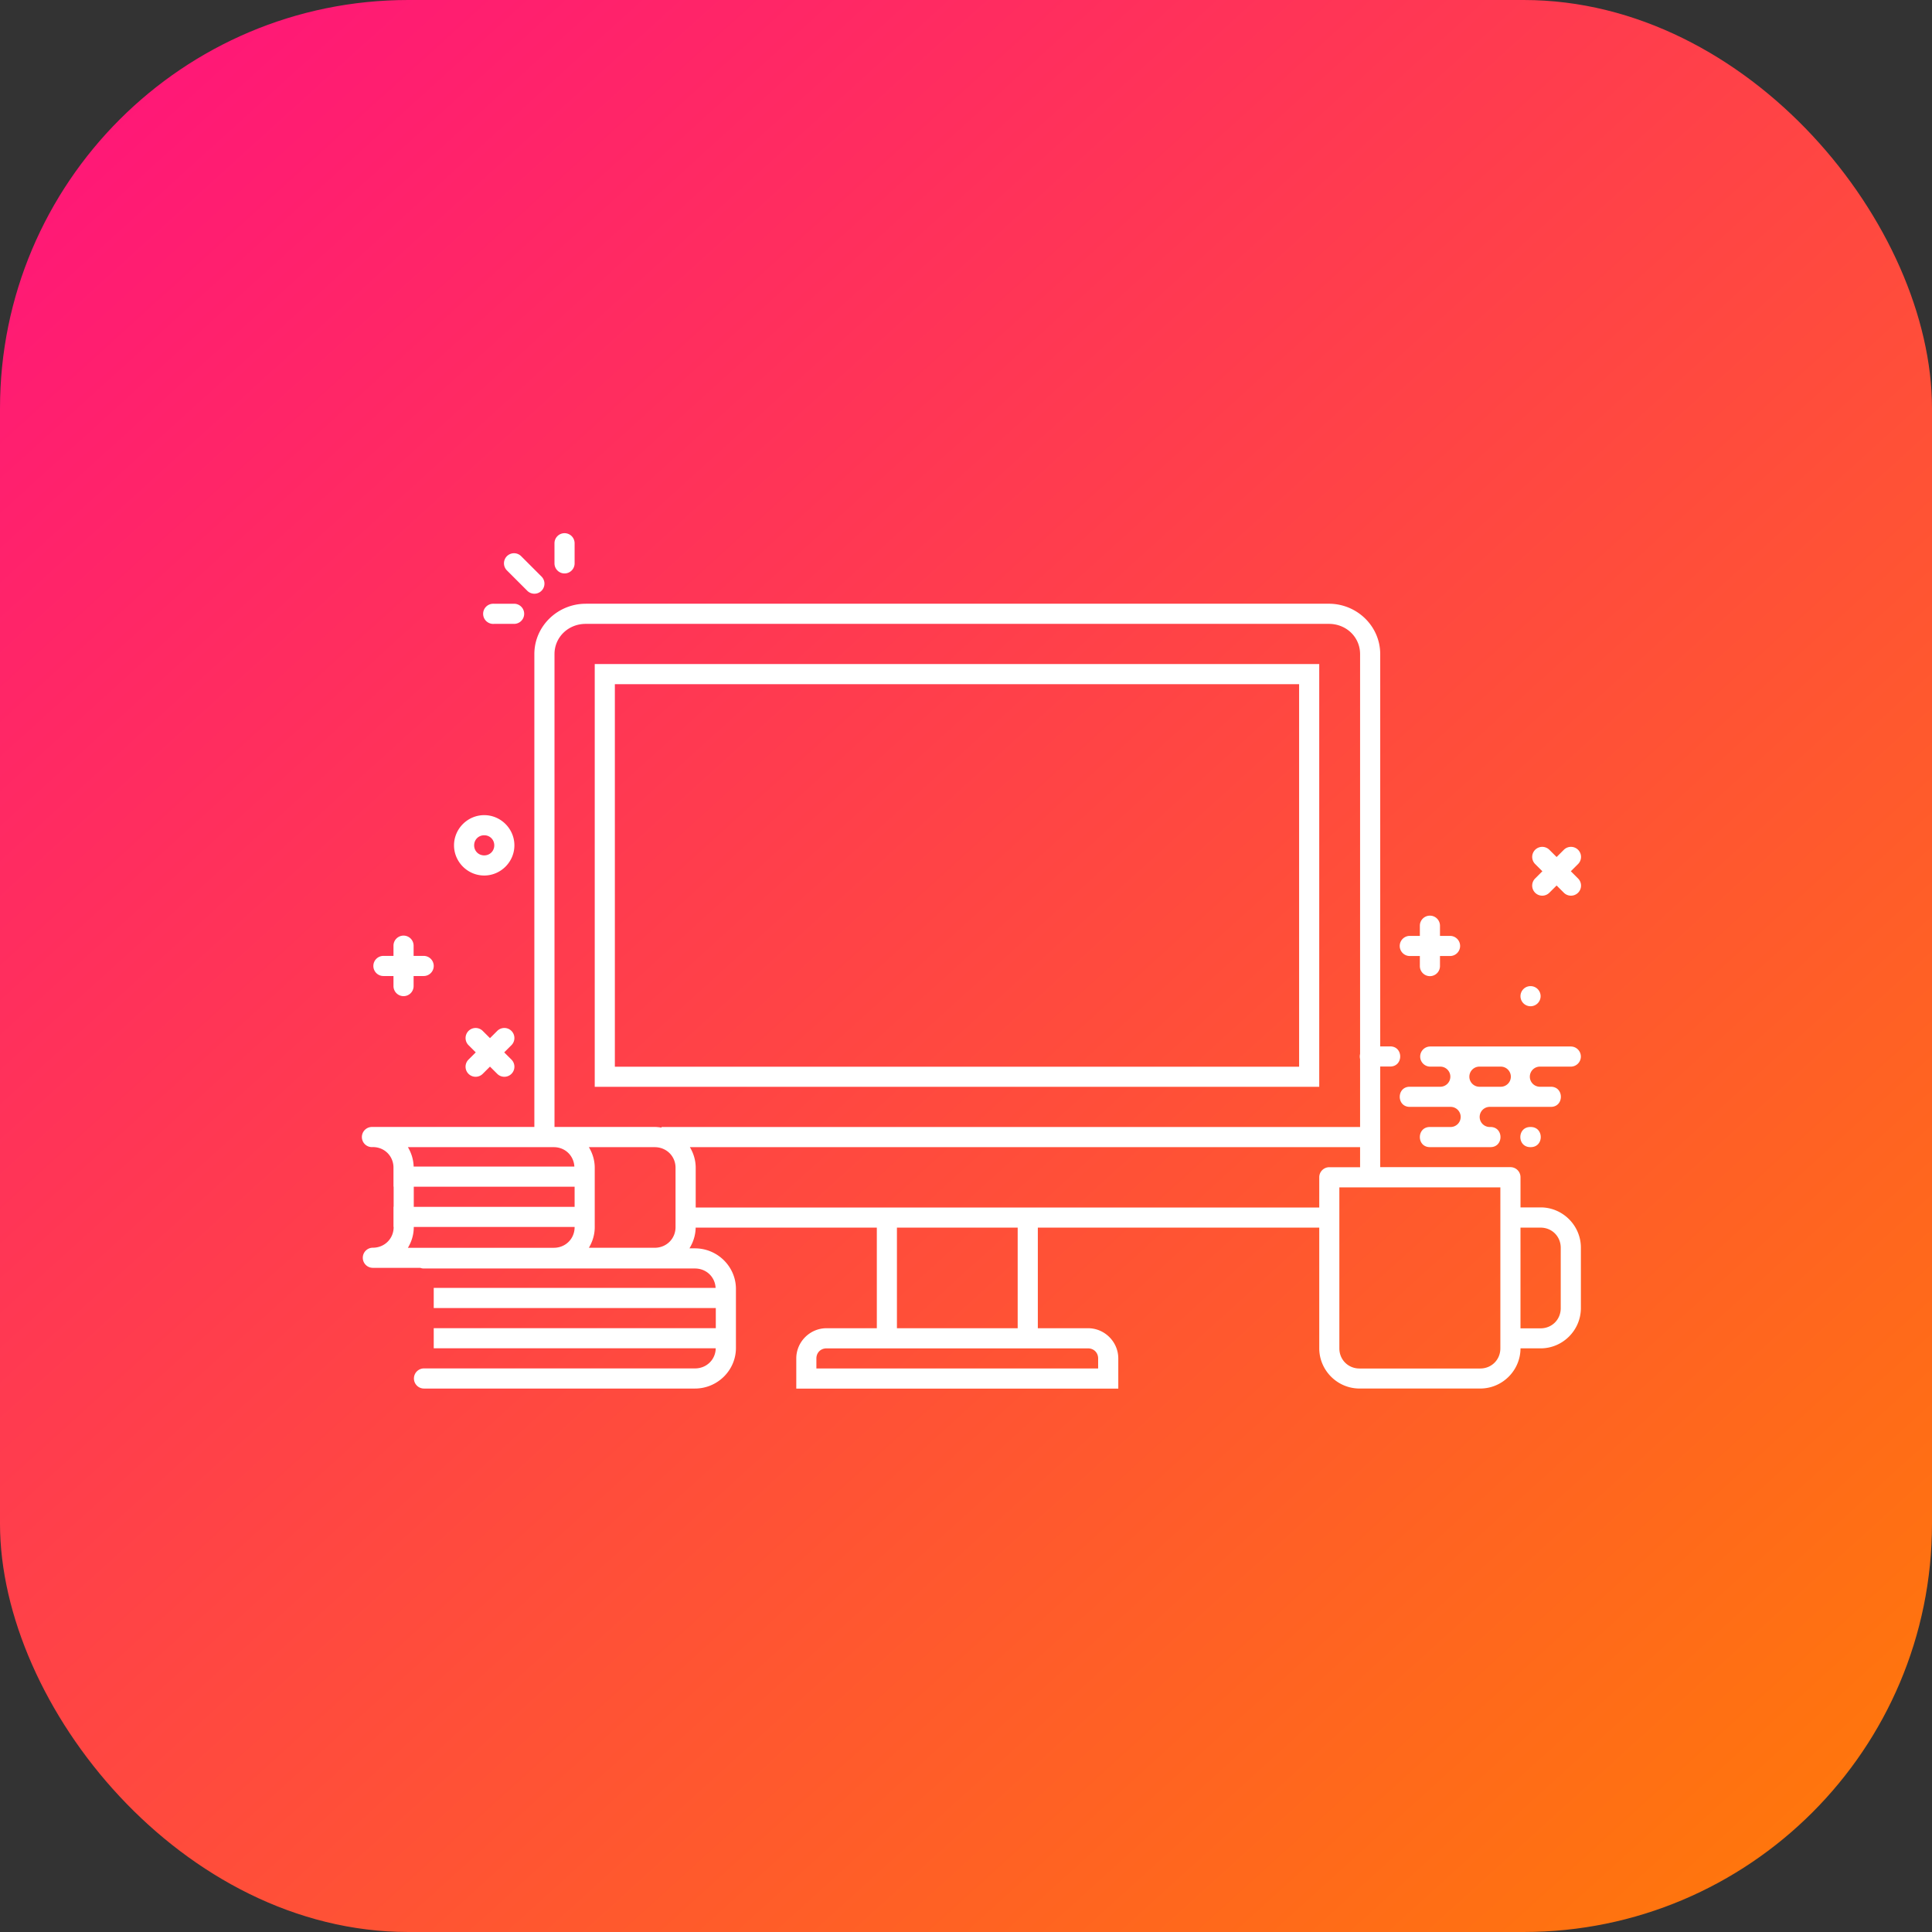 <svg xmlns="http://www.w3.org/2000/svg" xmlns:xlink="http://www.w3.org/1999/xlink" width="96" height="96" viewBox="0 0 96 96"><rect x="0" y="0" width="96" height="96" fill="#333333" stroke="none"/><defs><linearGradient id="b" x1="992.183" x2="1019.298" y1="516.081" y2="545.959" gradientTransform="matrix(3.076 0 0 3.076 -3045.41 -629.677)" gradientUnits="userSpaceOnUse" xlink:href="#a"/><linearGradient id="a"><stop offset="0" stop-color="#ff1679"/><stop offset="1" stop-color="#ff770b"/></linearGradient></defs><g transform="translate(0 -956.362)"><rect width="96" height="96" y="956.362" fill="url(#b)" rx="20.288" ry="20.288"/><path fill="#fff" style="line-height:normal;text-indent:0;text-align:start;text-decoration-line:none;text-decoration-style:solid;text-decoration-color:#000;text-transform:none;block-progression:tb;isolation:auto;mix-blend-mode:normal" d="m 28.046,982.856 a 0.5,0.5 0 0 0 -0.494,0.506 l 0,0.994 a 0.5,0.5 0 1 0 1,0 l 0,-0.994 a 0.5,0.5 0 0 0 -0.506,-0.506 z m -2.504,0.996 a 0.5,0.5 0 0 0 -0.348,0.859 l 1,1 a 0.5,0.5 0 1 0 0.707,-0.707 l -1,-1 a 0.5,0.5 0 0 0 -0.359,-0.152 z m -1.041,2.51 a 0.501,0.501 0 1 0 0.051,1 l 0.994,0 a 0.5,0.5 0 1 0 0,-1 l -0.994,0 a 0.5,0.5 0 0 0 -0.051,0 z m 4.604,0 c -1.398,0 -2.553,1.117 -2.553,2.5 l 0,23.498 -7.984,0 a 0.5,0.5 0 0 0 -0.041,0 0.5,0.5 0 0 0 -0.051,0 0.501,0.501 0 1 0 0.051,1 c 0.569,0 1.004,0.429 1.025,0.984 l 0,0.981 0.008,0 0,1 -0.008,0 0,1 0.008,0 0,0.01 c 0,0.575 -0.45,1.025 -1.033,1.025 a 0.5,0.5 0 1 0 0,1 c 0.005,0 0.009,0 0.014,0 a 0.5,0.5 0 0 0 0.027,0 l 2.314,0 a 0.5,0.5 0 0 0 0.186,0.033 l 13.465,0 c 0.566,0 0.998,0.422 1.025,0.965 l -14.006,0 0,1 14.016,0 0,1 -14.016,0 0,1 14.012,0 c -0.009,0.561 -0.453,1 -1.031,1 l -13.465,0 a 0.5,0.5 0 1 0 0,1 l 13.465,0 c 1.115,0 2.035,-0.904 2.035,-2.016 l 0,-2.934 c 0,-1.111 -0.92,-2.016 -2.035,-2.016 l -0.275,0 c 0.188,-0.302 0.303,-0.653 0.309,-1.031 l 9.002,0 0,5 -2.502,0 c -0.822,0 -1.5,0.678 -1.5,1.5 l 0,1.5 1.5,0 13,0 1.5,0 0,-1.5 c 0,-0.822 -0.678,-1.5 -1.5,-1.5 l -2.498,0 0,-5 13.984,0 0,0.545 0,2.451 0,3 c 0,1.099 0.901,2 2,2 l 6,0 c 1.098,0 1.998,-0.898 2,-1.996 l 1,0 c 1.099,0 2,-0.901 2,-2 l 0,-3.004 c 0,-1.099 -0.901,-2 -2,-2 l -1,0 0,-1.5 a 0.5,0.5 0 0 0 -0.5,-0.5 l -1,0 -5.471,0 0,-5 0.486,0 c 0.676,0.01 0.676,-1.01 0,-1 l -0.486,0 0,-19.496 c 0,-1.383 -1.153,-2.5 -2.551,-2.5 l -36.926,0 z m 0,1 36.926,0 c 0.875,0 1.551,0.667 1.551,1.5 l 0,19.869 c -0.02,0.084 -0.02,0.17 0,0.254 l 0,3.377 -34.711,0 0,0.031 c -0.11,-0.019 -0.222,-0.033 -0.338,-0.033 l -4.98,0 0,-23.498 c 0,-0.833 0.678,-1.5 1.553,-1.5 z m 0.447,1.996 0,0.5 0,20.508 36,0 0,-21.008 -36,0 z m 1,1 34,0 0,19.008 -34,0 0,-19.008 z m -6.492,6.508 c -0.823,0 -1.5,0.677 -1.5,1.5 0,0.823 0.677,1.5 1.5,1.5 0.823,0 1.5,-0.678 1.5,-1.5 0,-0.823 -0.677,-1.5 -1.5,-1.5 z m 0,1 c 0.282,0 0.5,0.218 0.5,0.5 0,0.282 -0.218,0.5 -0.5,0.5 -0.282,0 -0.5,-0.218 -0.5,-0.5 0,-0.282 0.218,-0.5 0.5,-0.5 z m 52.576,0.576 a 0.5,0.5 0 0 0 -0.35,0.859 l 0.354,0.353 -0.354,0.354 a 0.5,0.5 0 1 0 0.707,0.707 l 0.354,-0.353 0.354,0.353 a 0.5,0.5 0 1 0 0.707,-0.707 l -0.354,-0.354 0.354,-0.353 a 0.5,0.5 0 0 0 -0.363,-0.859 0.5,0.5 0 0 0 -0.344,0.152 l -0.354,0.353 -0.354,-0.353 a 0.5,0.5 0 0 0 -0.357,-0.152 z m -5.592,3.418 a 0.5,0.5 0 0 0 -0.492,0.506 l 0,0.5 -0.5,0 a 0.5,0.5 0 1 0 0,1 l 0.5,0 0,0.5 a 0.5,0.5 0 1 0 1,0 l 0,-0.5 0.5,0 a 0.5,0.5 0 1 0 0,-1 l -0.5,0 0,-0.5 a 0.5,0.5 0 0 0 -0.508,-0.506 z m -51,0.992 a 0.5,0.5 0 0 0 -0.492,0.508 l 0,0.5 -0.5,0 a 0.5,0.5 0 1 0 0,1 l 0.5,0 0,0.5 a 0.5,0.5 0 1 0 1,0 l 0,-0.5 0.5,0 a 0.5,0.5 0 1 0 0,-1 l -0.5,0 0,-0.5 a 0.5,0.5 0 0 0 -0.508,-0.508 z m 56.008,2.51 a 0.5,0.5 0 0 0 -0.5,0.5 0.5,0.5 0 0 0 0.5,0.5 0.5,0.5 0 0 0 0.5,-0.5 0.5,0.5 0 0 0 -0.5,-0.5 z m -52.416,2.08 a 0.5,0.5 0 0 0 -0.35,0.859 l 0.354,0.353 -0.354,0.353 a 0.5,0.5 0 1 0 0.707,0.707 l 0.354,-0.353 0.354,0.353 a 0.5,0.5 0 1 0 0.707,-0.707 l -0.354,-0.353 0.354,-0.353 a 0.5,0.5 0 0 0 -0.363,-0.859 0.5,0.5 0 0 0 -0.344,0.152 l -0.354,0.353 -0.354,-0.353 a 0.5,0.5 0 0 0 -0.357,-0.152 z m 47.432,0.92 a 0.5,0.5 0 1 0 0,1 l 0.506,0 a 0.5,0.5 0 0 1 -0.014,1 l -1.5,0 c -0.676,-0.01 -0.676,1.01 0,1 l 2.027,0 a 0.5,0.5 0 0 1 -0.014,1 l -1.014,0 c -0.676,-0.01 -0.676,1.01 0,1 l 2.992,0 c 0.676,0.01 0.676,-1.01 0,-1 l -0.035,0 a 0.5,0.5 0 0 1 0.016,-1 l 3.02,0 c 0.676,0.01 0.676,-1.01 0,-1 l -0.543,0 a 0.5,0.5 0 0 1 0.016,-1 l 1.527,0 a 0.5,0.5 0 1 0 0,-1 l -1.984,0 -5,0 z m 2.451,1 1.061,0 a 0.5,0.5 0 0 1 -0.014,1 l -1.062,0 a 0.5,0.5 0 0 1 0.016,-1 z m 2.533,3 c -0.676,-0.01 -0.676,1.01 0,1 0.676,0.01 0.676,-1.01 0,-1 z m -55.783,1.002 7.25,0 c 0.562,0 0.99,0.42 1.021,0.965 l -7.986,0 c -0.01,-0.352 -0.115,-0.68 -0.285,-0.965 z m 8.992,0 3.271,0 c 0.583,0 1.035,0.448 1.035,1.023 l 0,2.951 c 0,0.575 -0.452,1.025 -1.035,1.025 l -3.271,0 c 0.181,-0.302 0.291,-0.65 0.291,-1.025 l 0,-2.951 c 0,-0.374 -0.111,-0.722 -0.291,-1.023 z m 5.018,0 33.303,0 0,0.996 -0.529,0 -1,0 a 0.5,0.5 0 0 0 -0.5,0.5 l 0,1.504 -30.984,0 0,-1.979 c 0,-0.374 -0.11,-0.721 -0.289,-1.021 z m -13.719,1.965 7.992,0 0,1 -7.992,0 0,-1 z m 45.992,0.033 0.5,0 7,0 0.5,0 0,2.549 0,2.451 0,3 c 0,0.563 -0.437,1 -1,1 l -6,0 c -0.563,0 -1,-0.437 -1,-1 l 0,-3 0,-2.451 0,-2.549 z m -45.992,1.967 7.992,0 0,0.01 c 0,0.575 -0.45,1.025 -1.033,1.025 l -7.25,0 c 0.181,-0.302 0.291,-0.65 0.291,-1.026 l 0,-0.01 z m 54.992,0.033 1,0 c 0.563,0 1,0.438 1,1 l 0,3.004 c 0,0.562 -0.437,1 -1,1 l -1,0 0,-2.004 0,-2.451 0,-0.549 z m -30.984,0 6,0 0,5 -6,0 0,-5 z m -3.502,6 13,0 c 0.286,0 0.5,0.214 0.5,0.5 l 0,0.5 -0.5,0 -13,0 -0.5,0 0,-0.5 c 0,-0.286 0.214,-0.5 0.5,-0.5 z" color="#000" font-family="sans-serif" font-weight="400" overflow="visible" white-space="normal"/></g></svg>